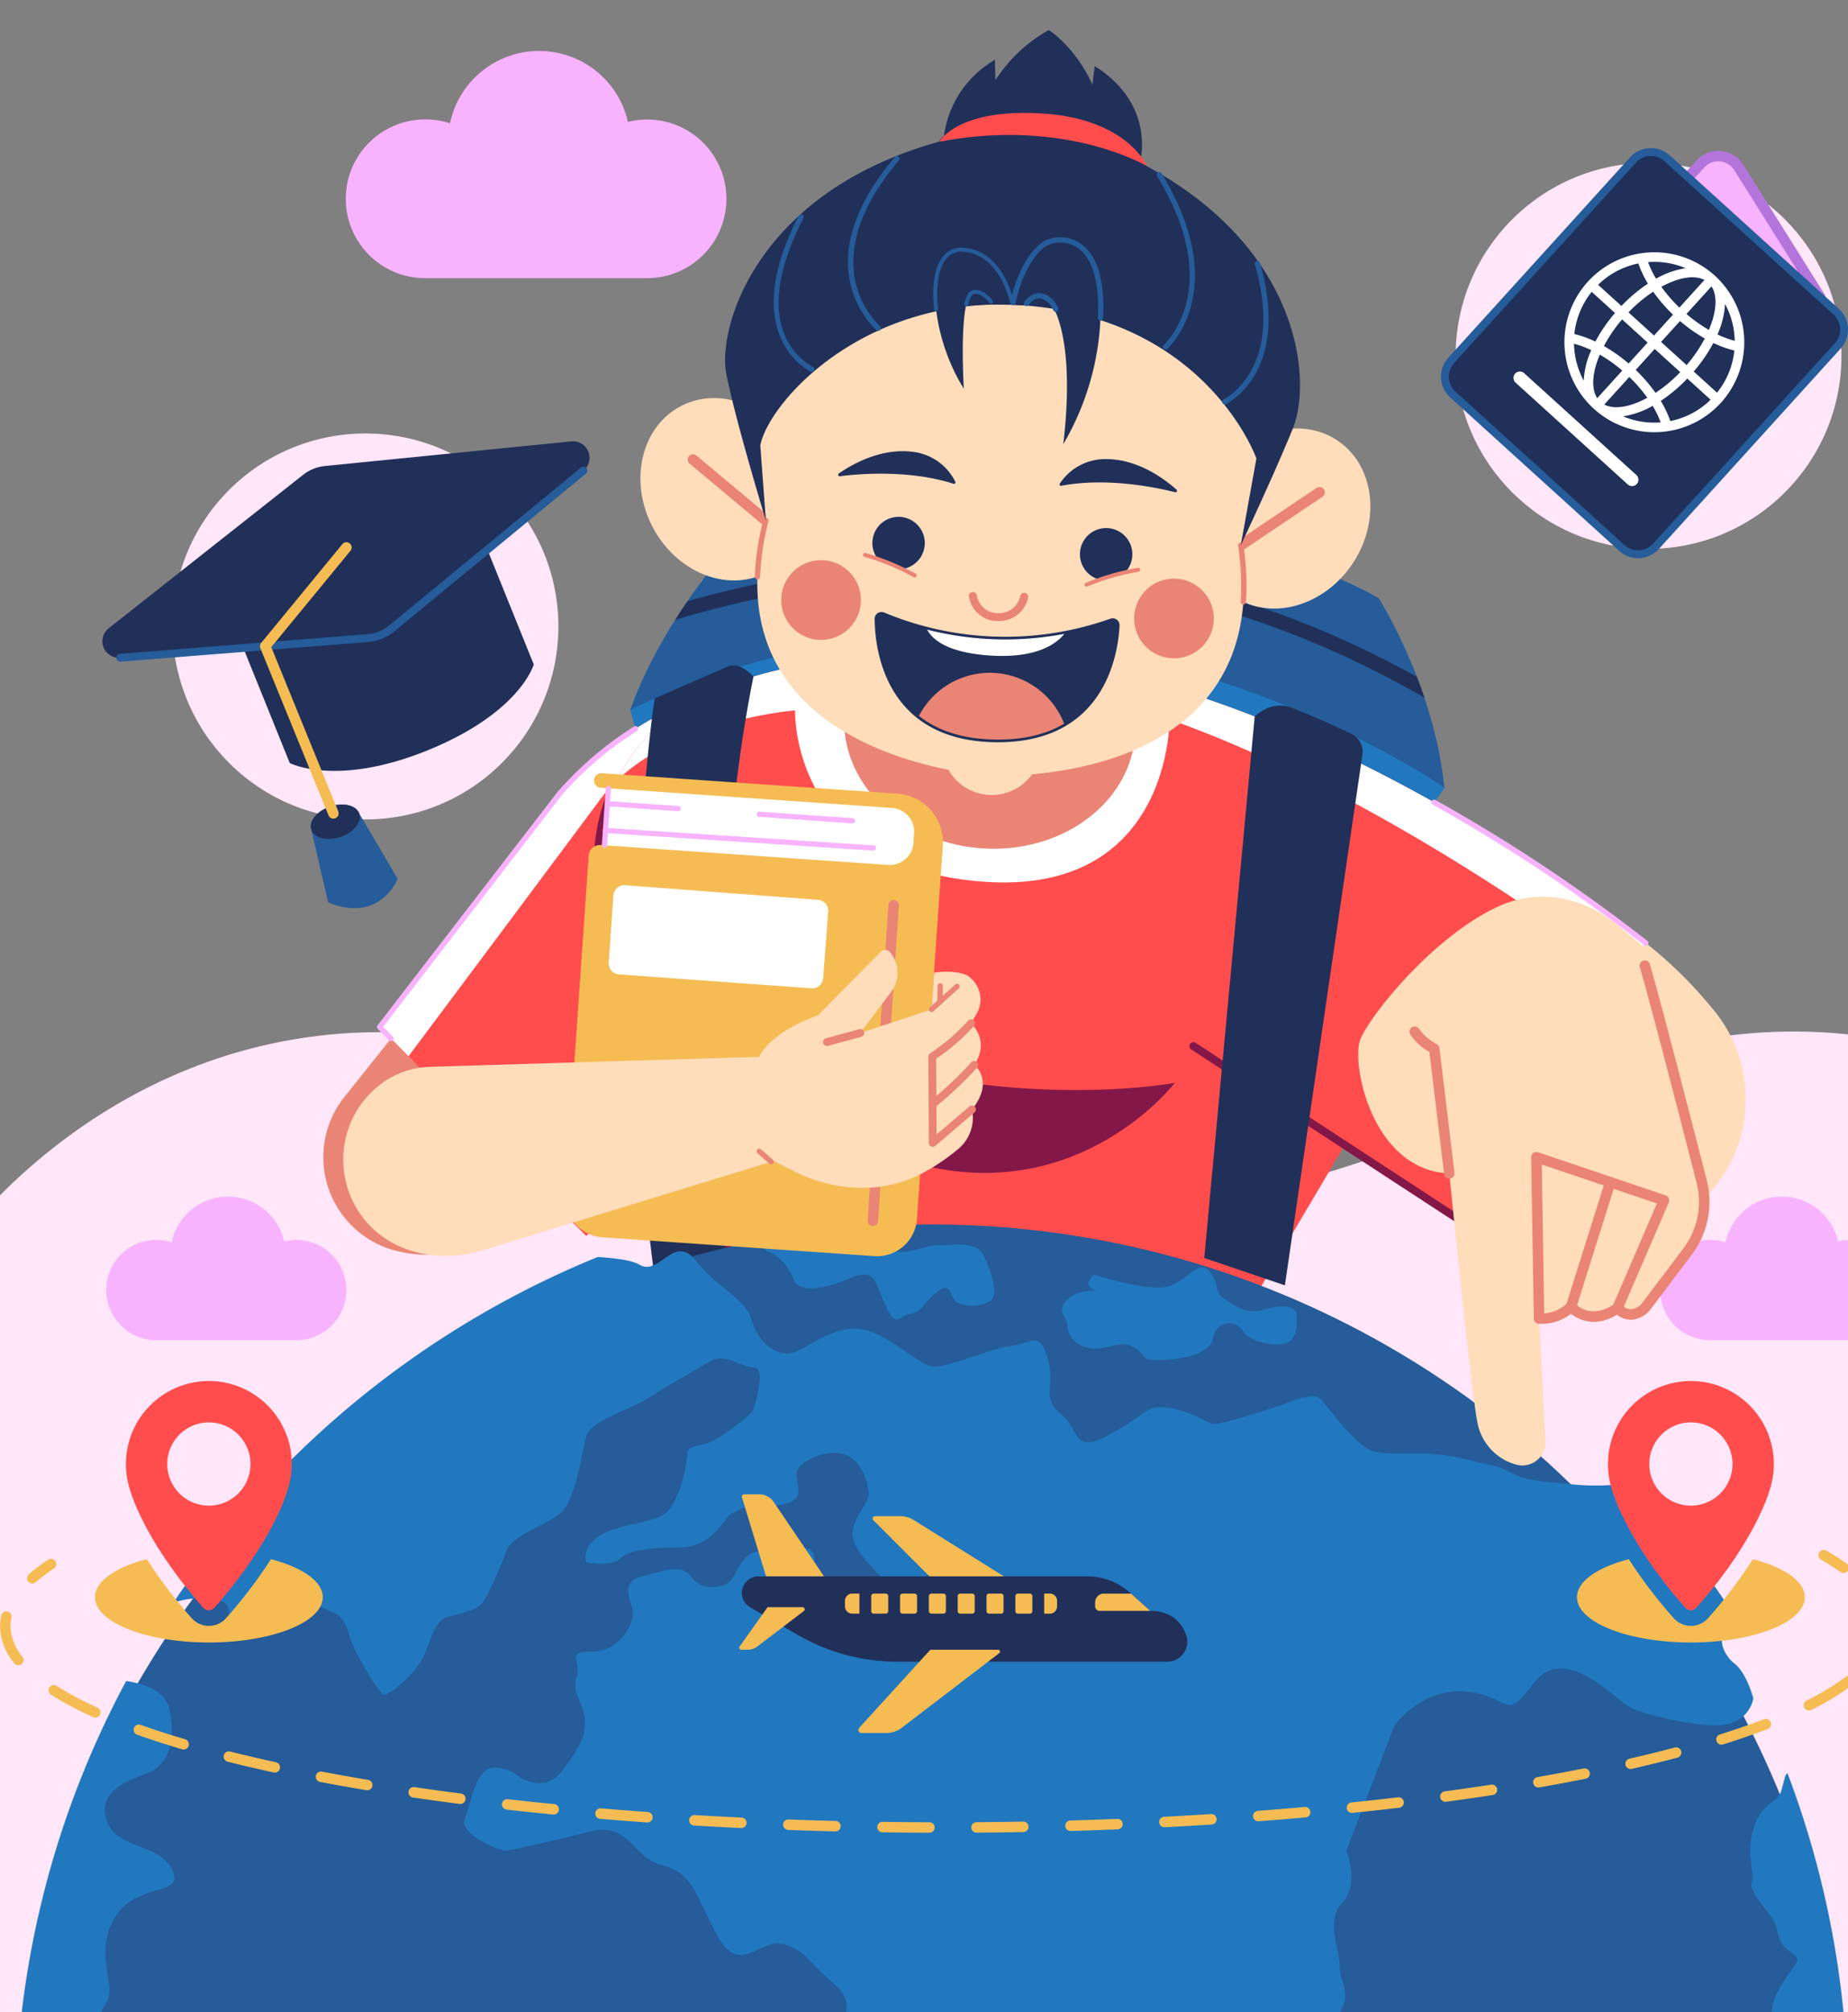 <svg xmlns="http://www.w3.org/2000/svg" xmlns:xlink="http://www.w3.org/1999/xlink" width="384" height="418" viewBox="0 0 384 418">
  <rect x="0" y="0" width="384" height="418" fill="#808080" stroke="none"/>
  <defs>
    <clipPath id="clip-path">
      <rect id="Rectángulo_417887" data-name="Rectángulo 417887" width="384" height="418" transform="translate(1019.675 6226.205)" fill="#fff" stroke="#707070" stroke-width="1"/>
    </clipPath>
    <clipPath id="clip-path-2">
      <rect id="Rectángulo_417885" data-name="Rectángulo 417885" width="966.38" height="543.589"/>
    </clipPath>
  </defs>
  <g id="Enmascarar_grupo_1098883" data-name="Enmascarar grupo 1098883" transform="translate(-1019.675 -6226.205)" clip-path="url(#clip-path)">
    <g id="Grupo_1209763" data-name="Grupo 1209763" transform="translate(516.427 6128.912)">
      <g id="OBJECTS">
        <g id="Grupo_1209575" data-name="Grupo 1209575" transform="translate(460.658 131.131)">
          <g id="Grupo_1209570" data-name="Grupo 1209570" transform="translate(61.843 39.601)">
            <circle id="Elipse_13140" data-name="Elipse 13140" cx="40.087" cy="40.087" r="40.087" transform="translate(56.691 113.383) rotate(-135)" fill="#ffe6f8"/>
          </g>
          <g id="Grupo_1209571" data-name="Grupo 1209571" transform="translate(345.059 0)">
            <circle id="Elipse_13141" data-name="Elipse 13141" cx="40.087" cy="40.087" r="40.087" fill="#ffe6f8"/>
          </g>
          <g id="Grupo_1209572" data-name="Grupo 1209572" transform="translate(0 180.434)">
            <path id="Trazado_1080710" data-name="Trazado 1080710" d="M505.722,851.04H23.037c-70.375-132.424,32.354-273.137,148.2-220.61,39.452,17.889,70.829,25.8,96.936,27.671,26.107-1.871,57.484-9.782,96.937-27.671,56.251-25.506,108.9-6.065,140.615,36.5Z" transform="translate(0 -619.015)" fill="#ffe6f8"/>
          </g>
        </g>
        <g id="Grupo_1209578" data-name="Grupo 1209578" transform="translate(525.32 107.882)">
          <g id="Grupo_1209576" data-name="Grupo 1209576" transform="translate(0 237.98)">
            <path id="Trazado_1080712" data-name="Trazado 1080712" d="M787.562,696.145a10.409,10.409,0,0,1,3.185.5,11.963,11.963,0,0,1,23.369-.182,10.413,10.413,0,1,1,2.515,20.517H787.562a10.418,10.418,0,1,1,0-20.836Z" transform="translate(-777.144 -687.157)" fill="#f8b3ff"/>
          </g>
          <g id="Grupo_1209577" data-name="Grupo 1209577" transform="translate(322.885 237.98)">
            <path id="Trazado_1080713" data-name="Trazado 1080713" d="M123.187,696.145a10.411,10.411,0,0,1,3.186.5,11.963,11.963,0,0,1,23.369-.182,10.413,10.413,0,1,1,2.515,20.517h-29.07a10.418,10.418,0,1,1,0-20.836Z" transform="translate(-112.768 -687.157)" fill="#f8b3ff"/>
          </g>
          <g id="Grupo_1209764" data-name="Grupo 1209764" transform="translate(49.906)">
            <path id="Trazado_1080713-2" data-name="Trazado 1080713" d="M129.254,701.379a16.475,16.475,0,0,1,5.041.792,18.929,18.929,0,0,1,36.977-.287,16.477,16.477,0,1,1,3.98,32.465h-46a16.485,16.485,0,1,1,0-32.969Z" transform="translate(-112.768 -687.157)" fill="#f8b3ff"/>
          </g>
        </g>
        <g id="Grupo_1209662" data-name="Grupo 1209662" transform="translate(570.433 103.527)">
          <g id="Grupo_1209613" data-name="Grupo 1209613" transform="translate(0 99.122)">
            <g id="Grupo_1209595" data-name="Grupo 1209595" transform="translate(63.786)">
              <g id="Grupo_1209592" data-name="Grupo 1209592">
                <path id="Trazado_1080722" data-name="Trazado 1080722" d="M491.263,465.665l-30.252,43.159L334.978,495.451,322.1,449.479c6.99-19.606,22.208-35.626,22.208-35.626C423.244,394.006,477.6,426.3,477.6,426.3S489.086,444.262,491.263,465.665Z" transform="translate(-322.099 -407.404)" fill="#255c99"/>
              </g>
              <g id="Grupo_1209593" data-name="Grupo 1209593" transform="translate(9.333 11.082)">
                <path id="Trazado_1080723" data-name="Trazado 1080723" d="M332.8,437.548c21.03-5.919,48.595-10.484,79.263-7.492,30.288,2.956,55.634,13.944,72.3,23.212.532,1.383,1.057,2.829,1.563,4.336-16.235-9.415-42.442-21.459-74.151-24.553-31.92-3.115-60.417,2.072-81.522,8.361C331.1,440.063,331.955,438.771,332.8,437.548Z" transform="translate(-330.244 -429.113)" fill="#213059"/>
              </g>
              <g id="Grupo_1209594" data-name="Grupo 1209594" transform="translate(0 26.853)">
                <path id="Trazado_1080724" data-name="Trazado 1080724" d="M491.263,491.415S408.072,433.248,322.1,475.229L334.978,521.2l126.033,13.373Z" transform="translate(-322.099 -460.007)" fill="#2178bf"/>
              </g>
            </g>
            <g id="Grupo_1209601" data-name="Grupo 1209601" transform="translate(0 35.814)">
              <g id="Grupo_1209597" data-name="Grupo 1209597" transform="translate(0 39.145)">
                <g id="Grupo_1209596" data-name="Grupo 1209596">
                  <path id="Trazado_1080725" data-name="Trazado 1080725" d="M631.313,601.9v0l38.023-47.657,34.973,35.974-50.838,43.889h0v0a25.291,25.291,0,0,1-10.345-.125A20.061,20.061,0,0,1,631.313,601.9Z" transform="translate(-627.011 -554.243)" fill="#ea8475"/>
                </g>
              </g>
              <g id="Grupo_1209598" data-name="Grupo 1209598" transform="translate(11.702)">
                <path id="Trazado_1080726" data-name="Trazado 1080726" d="M541.475,549.727l37.393-48.488c7.133-8.287,19.25-17.8,38.174-23.679l33.693,53.563L584.38,593.13Z" transform="translate(-541.475 -477.56)" fill="#ff4d4d"/>
              </g>
              <g id="Grupo_1209599" data-name="Grupo 1209599" transform="translate(11.702)">
                <path id="Trazado_1080727" data-name="Trazado 1080727" d="M598.517,549.727l37.392-48.488c7.133-8.287,19.25-17.8,38.174-23.679l4.574,7.272c-9.04,1.629-25.712,6.07-34.148,17.413-9.607,12.918-31.747,42.529-39.991,53.553Z" transform="translate(-598.517 -477.56)" fill="#fff"/>
              </g>
              <g id="Grupo_1209600" data-name="Grupo 1209600" transform="translate(11.15 9.652)">
                <path id="Trazado_1080728" data-name="Trazado 1080728" d="M653.153,561.928a.551.551,0,0,0,.392-.939l-2.028-2.05,37.1-48.107a70.521,70.521,0,0,1,15.655-13.347.552.552,0,0,0-.593-.931,71.643,71.643,0,0,0-15.917,13.581l-37.412,48.512a.552.552,0,0,0,.044.724l2.367,2.393A.552.552,0,0,0,653.153,561.928Z" transform="translate(-650.235 -496.468)" fill="#f8b3ff"/>
              </g>
            </g>
            <g id="Grupo_1209612" data-name="Grupo 1209612" transform="translate(56.211 16.962)">
              <g id="Grupo_1209602" data-name="Grupo 1209602" transform="translate(182.859 73.567)">
                <path id="Trazado_1080729" data-name="Trazado 1080729" d="M235.31,584.742a89.54,89.54,0,0,1,14.347,14.241,28.472,28.472,0,0,1-9.375,43.361h0a18.2,18.2,0,0,1-15.177.531l-25.523-10.653Z" transform="translate(-199.583 -584.742)" fill="#fdb"/>
              </g>
              <g id="Grupo_1209603" data-name="Grupo 1209603" transform="translate(0.817 13.244)">
                <path id="Trazado_1080730" data-name="Trazado 1080730" d="M395.533,568.54l26.97,18.052,35.39-59.7s-68.02-55.537-134.99-59.913c-24.022-1.57-42.742,1.53-57.121,6.738a38.916,38.916,0,0,0-23.22,50.12l28.428,76.7,101.241,7.413Z" transform="translate(-240.124 -466.574)" fill="#ff4d4d"/>
              </g>
              <g id="Grupo_1209604" data-name="Grupo 1209604" transform="translate(123.757 94.17)">
                <path id="Trazado_1080731" data-name="Trazado 1080731" d="M367.268,665.022a.827.827,0,0,0,.453-1.52l-58.612-38.265a.827.827,0,0,0-.905,1.385l58.612,38.265A.832.832,0,0,0,367.268,665.022Z" transform="translate(-307.829 -625.103)" fill="#831848"/>
              </g>
              <g id="Grupo_1209605" data-name="Grupo 1209605" transform="translate(4.857 13.244)">
                <path id="Trazado_1080732" data-name="Trazado 1080732" d="M261.741,473.721c14.379-5.208,33.1-8.308,57.121-6.738,66.971,4.376,134.99,59.913,134.99,59.913l-4.185,7.061c-10.017-7.547-52.787-38.722-94.786-53.505,0,0,.445,36.9-39.214,33.671s-38.588-35.539-38.588-35.539-23.778,1.89-36.955,14.5A38.744,38.744,0,0,1,261.741,473.721Z" transform="translate(-240.124 -466.574)" fill="#fff"/>
              </g>
              <g id="Grupo_1209606" data-name="Grupo 1209606" transform="translate(174.052 43.794)">
                <path id="Trazado_1080733" data-name="Trazado 1080733" d="M283.576,556.744a.552.552,0,0,0,.35-.979,343.124,343.124,0,0,0-44.061-29.275.552.552,0,1,0-.54.962,341.831,341.831,0,0,1,43.9,29.167A.55.55,0,0,0,283.576,556.744Z" transform="translate(-239.043 -526.42)" fill="#f8b3ff"/>
              </g>
              <g id="Grupo_1209607" data-name="Grupo 1209607" transform="translate(32.865 89.354)">
                <path id="Trazado_1080734" data-name="Trazado 1080734" d="M519.671,628.925s-42.83,8.1-87.875-13.258c0,0,6.407,25.5,39.262,31.182C501.871,652.183,519.671,628.925,519.671,628.925Z" transform="translate(-431.796 -615.667)" fill="#831848"/>
              </g>
              <g id="Grupo_1209608" data-name="Grupo 1209608" transform="translate(0 42.701)">
                <path id="Trazado_1080735" data-name="Trazado 1080735" d="M636.315,629.613a.827.827,0,0,0,.775-1.115l-28.428-76.7a38.115,38.115,0,0,1-.032-26.409.827.827,0,0,0-1.552-.572,39.769,39.769,0,0,0,.033,27.556l28.428,76.7A.827.827,0,0,0,636.315,629.613Z" transform="translate(-604.632 -524.279)" fill="#831848"/>
              </g>
              <g id="Grupo_1209609" data-name="Grupo 1209609" transform="translate(126.839 24.246)">
                <path id="Trazado_1080736" data-name="Trazado 1080736" d="M388.218,498.5,372.135,608.565l-16.756-5.677L365.861,490.4s3.375-3.5,7.689-1.82c2.109.823,6.754,2.737,12.382,5.406A4.14,4.14,0,0,1,388.218,498.5Z" transform="translate(-355.379 -488.127)" fill="#213059"/>
              </g>
              <g id="Grupo_1209610" data-name="Grupo 1209610" transform="translate(8.829 15.896)">
                <path id="Trazado_1080737" data-name="Trazado 1080737" d="M627.683,474.094s-2.594-3-5.106-2.183l-15.438,6.722s-8.417,55.449-.183,119.024l15.115-.417S616.762,528.087,627.683,474.094Z" transform="translate(-603.343 -471.769)" fill="#213059"/>
              </g>
              <g id="Grupo_1209611" data-name="Grupo 1209611" transform="translate(50.011 0)">
                <ellipse id="Elipse_13143" data-name="Elipse 13143" cx="30.287" cy="25.808" rx="30.287" ry="25.808" transform="translate(60.38 56.296) rotate(-175.411)" fill="#ea8475"/>
              </g>
            </g>
          </g>
          <g id="Grupo_1209661" data-name="Grupo 1209661" transform="translate(59.471)">
            <g id="Grupo_1209616" data-name="Grupo 1209616" transform="translate(0 70.445)">
              <g id="Grupo_1209614" data-name="Grupo 1209614" transform="translate(0 0)">
                <ellipse id="Elipse_13144" data-name="Elipse 13144" cx="19.46" cy="16.774" rx="19.46" ry="16.774" transform="translate(17.677 49.911) rotate(-117.013)" fill="#fdb"/>
              </g>
              <g id="Grupo_1209615" data-name="Grupo 1209615" transform="translate(16.258 17.695)">
                <path id="Trazado_1080738" data-name="Trazado 1080738" d="M612.362,400.742a1.1,1.1,0,0,0,.708-1.949l-15.126-12.645a1.1,1.1,0,1,0-1.416,1.692l15.126,12.645A1.1,1.1,0,0,0,612.362,400.742Z" transform="translate(-596.133 -385.891)" fill="#ea8475"/>
              </g>
            </g>
            <g id="Grupo_1209619" data-name="Grupo 1209619" transform="translate(115.816 76.02)">
              <g id="Grupo_1209617" data-name="Grupo 1209617" transform="translate(0 0)">
                <ellipse id="Elipse_13145" data-name="Elipse 13145" cx="16.775" cy="19.46" rx="16.775" ry="19.46" transform="translate(28.14 50.912) rotate(-147.011)" fill="#fdb"/>
              </g>
              <g id="Grupo_1209618" data-name="Grupo 1209618" transform="translate(14.247 18.914)">
                <path id="Trazado_1080739" data-name="Trazado 1080739" d="M371.884,412.407a1.1,1.1,0,0,0,.615-.188l16.36-11a1.1,1.1,0,1,0-1.231-1.83l-16.36,11a1.1,1.1,0,0,0,.616,2.018Z" transform="translate(-370.78 -399.199)" fill="#ea8475"/>
              </g>
            </g>
            <g id="Grupo_1209620" data-name="Grupo 1209620" transform="translate(30.704 23.885)">
              <path id="Trazado_1080740" data-name="Trazado 1080740" d="M396.14,318.833a52.586,52.586,0,1,1,103.486,5.4l.013,0-3.412,18.937c5.64,38.557-27.183,46.153-43.359,47.575a10.341,10.341,0,0,1-17.389-.942c-16.017-3.161-47.506-14.211-37.93-51.782l-1.422-19.19Z" transform="translate(-395.765 -260.021)" fill="#fdb"/>
            </g>
            <g id="Grupo_1209644" data-name="Grupo 1209644" transform="translate(30.183 87.493)">
              <g id="Grupo_1209621" data-name="Grupo 1209621" transform="translate(44.492 29.221)">
                <path id="Trazado_1080741" data-name="Trazado 1080741" d="M497.525,447.932c.066,0,.131,0,.2,0a6.111,6.111,0,0,0,6.105-4.9.827.827,0,0,0-1.63-.281,4.476,4.476,0,0,1-4.518,3.53,4.384,4.384,0,0,1-4.509-3.72.828.828,0,0,0-1.634.265A6.008,6.008,0,0,0,497.525,447.932Z" transform="translate(-491.528 -441.865)" fill="#ea8475"/>
              </g>
              <g id="Grupo_1209630" data-name="Grupo 1209630" transform="translate(22.502 13.637)">
                <g id="Grupo_1209625" data-name="Grupo 1209625" transform="translate(45.062 2.327)">
                  <g id="Grupo_1209622" data-name="Grupo 1209622">
                    <path id="Trazado_1080742" data-name="Trazado 1080742" d="M460.006,421.19a5.446,5.446,0,1,0-5.293,5.594A5.445,5.445,0,0,0,460.006,421.19Z" transform="translate(-449.117 -415.895)" fill="#213059"/>
                  </g>
                  <g id="Grupo_1209623" data-name="Grupo 1209623" transform="translate(1.383 8.666)">
                    <path id="Trazado_1080743" data-name="Trazado 1080743" d="M457.47,432.871a49.743,49.743,0,0,0-10.712,3.093S453.222,436.325,457.47,432.871Z" transform="translate(-446.758 -432.871)" fill="#fdb"/>
                  </g>
                  <g id="Grupo_1209624" data-name="Grupo 1209624" transform="translate(0.97 8.251)">
                    <path id="Trazado_1080744" data-name="Trazado 1080744" d="M446.359,435.98a.407.407,0,0,0,.173-.038,49.6,49.6,0,0,1,10.607-3.061.414.414,0,0,0,.341-.475.41.41,0,0,0-.475-.342,50.611,50.611,0,0,0-10.818,3.126.414.414,0,0,0,.172.79Z" transform="translate(-445.946 -432.058)" fill="#ea8475"/>
                  </g>
                </g>
                <g id="Grupo_1209629" data-name="Grupo 1209629">
                  <g id="Grupo_1209626" data-name="Grupo 1209626" transform="translate(1.932)">
                    <path id="Trazado_1080745" data-name="Trazado 1080745" d="M533.656,416.032a5.445,5.445,0,1,1,4.643,6.144A5.446,5.446,0,0,1,533.656,416.032Z" transform="translate(-533.604 -411.337)" fill="#213059"/>
                  </g>
                  <g id="Grupo_1209627" data-name="Grupo 1209627" transform="translate(0.414 7.913)">
                    <path id="Trazado_1080746" data-name="Trazado 1080746" d="M537.729,426.837a49.754,49.754,0,0,1,10.3,4.258S541.569,430.74,537.729,426.837Z" transform="translate(-537.729 -426.837)" fill="#fdb"/>
                  </g>
                  <g id="Grupo_1209628" data-name="Grupo 1209628" transform="translate(0 7.499)">
                    <path id="Trazado_1080747" data-name="Trazado 1080747" d="M547.637,431.112a.413.413,0,0,0,.213-.768,50.608,50.608,0,0,0-10.406-4.3.414.414,0,1,0-.223.8,49.692,49.692,0,0,1,10.2,4.214A.408.408,0,0,0,547.637,431.112Z" transform="translate(-536.919 -426.028)" fill="#ea8475"/>
                  </g>
                </g>
              </g>
              <g id="Grupo_1209633" data-name="Grupo 1209633" transform="translate(17.319)">
                <g id="Grupo_1209631" data-name="Grupo 1209631" transform="translate(46.016 1.64)">
                  <path id="Trazado_1080748" data-name="Trazado 1080748" d="M454.957,394.721c-3.449-.881-14-3.189-23.645-1.339a.3.3,0,0,1-.32-.46,11.317,11.317,0,0,1,9.848-5.084c6.74.083,12.308,4.466,14.394,6.351A.309.309,0,0,1,454.957,394.721Z" transform="translate(-430.942 -387.837)" fill="#213059"/>
                </g>
                <g id="Grupo_1209632" data-name="Grupo 1209632">
                  <path id="Trazado_1080749" data-name="Trazado 1080749" d="M521.461,389.824c3.531-.451,14.282-1.45,23.631,1.568a.3.3,0,0,0,.374-.418,11.315,11.315,0,0,0-9.151-6.253c-6.7-.743-12.763,2.924-15.064,4.54A.309.309,0,0,0,521.461,389.824Z" transform="translate(-521.115 -384.624)" fill="#213059"/>
                </g>
              </g>
              <g id="Grupo_1209636" data-name="Grupo 1209636" transform="translate(5.498 22.641)">
                <g id="Grupo_1209634" data-name="Grupo 1209634" transform="translate(73.331 3.83)">
                  <path id="Trazado_1080750" data-name="Trazado 1080750" d="M432.511,444.525a8.275,8.275,0,1,0-8.044,8.5A8.275,8.275,0,0,0,432.511,444.525Z" transform="translate(-415.964 -436.478)" fill="#ea8475"/>
                </g>
                <g id="Grupo_1209635" data-name="Grupo 1209635">
                  <path id="Trazado_1080751" data-name="Trazado 1080751" d="M576.161,437.023a8.275,8.275,0,1,0-8.044,8.5A8.275,8.275,0,0,0,576.161,437.023Z" transform="translate(-559.614 -428.976)" fill="#ea8475"/>
                </g>
              </g>
              <g id="Grupo_1209641" data-name="Grupo 1209641" transform="translate(24.903 33.399)">
                <g id="Grupo_1209637" data-name="Grupo 1209637" transform="translate(0.275 0.275)">
                  <path id="Trazado_1080752" data-name="Trazado 1080752" d="M456.483,450.681a66.117,66.117,0,0,0,47.169,1.293,1.152,1.152,0,0,1,1.559,1.128c-.273,5.847-2.94,24.51-25.911,23.984-22.518-.516-24.391-19.44-24.427-25.342A1.152,1.152,0,0,1,456.483,450.681Z" transform="translate(-454.873 -450.588)" fill="#213059"/>
                </g>
                <g id="Grupo_1209638" data-name="Grupo 1209638" transform="translate(10.746 3.3)">
                  <path id="Trazado_1080753" data-name="Trazado 1080753" d="M505.263,457.442c-1.106,1.614-4.933,5.54-15.716,4.814-9.6-.646-12.379-3.834-13.181-5.742A66.879,66.879,0,0,0,505.263,457.442Z" transform="translate(-476.366 -456.513)" fill="#fff"/>
                </g>
                <g id="Grupo_1209639" data-name="Grupo 1209639" transform="translate(9.079 12.639)">
                  <path id="Trazado_1080754" data-name="Trazado 1080754" d="M507.089,485.634c-3.627,2.117-8.415,3.452-14.774,3.307-7.038-.161-12.044-2.129-15.623-4.927a16.577,16.577,0,0,1,30.4,1.62Z" transform="translate(-476.692 -474.807)" fill="#ea8475"/>
                </g>
                <g id="Grupo_1209640" data-name="Grupo 1209640">
                  <path id="Trazado_1080755" data-name="Trazado 1080755" d="M479.98,477.108c22.352,0,24.974-18.516,25.242-24.258a1.416,1.416,0,0,0-.574-1.21,1.44,1.44,0,0,0-1.355-.19,65.377,65.377,0,0,1-46.969-1.287h0a1.444,1.444,0,0,0-1.364.129,1.417,1.417,0,0,0-.627,1.189c.036,5.878,1.921,25.094,24.7,25.617C479.349,477.105,479.667,477.108,479.98,477.108Zm23.815-25.195a.89.89,0,0,1,.526.172.857.857,0,0,1,.35.74c-.267,5.7-2.917,24.27-25.629,23.721-22.279-.51-24.123-19.317-24.158-25.068a.856.856,0,0,1,.383-.728.891.891,0,0,1,.844-.079h0a65.929,65.929,0,0,0,47.37,1.3A.925.925,0,0,1,503.795,451.913Z" transform="translate(-454.333 -450.049)" fill="#213059"/>
                </g>
              </g>
              <g id="Grupo_1209642" data-name="Grupo 1209642" transform="translate(0 13.844)">
                <path id="Trazado_1080756" data-name="Trazado 1080756" d="M597.765,424.515a.551.551,0,0,0,.55-.532,54.56,54.56,0,0,1,1.735-11.552.551.551,0,0,0-1.069-.272,55.607,55.607,0,0,0-1.768,11.787.55.55,0,0,0,.532.57Z" transform="translate(-597.213 -411.742)" fill="#ea8475"/>
              </g>
              <g id="Grupo_1209643" data-name="Grupo 1209643" transform="translate(100.43 18.993)">
                <path id="Trazado_1080757" data-name="Trazado 1080757" d="M403.732,434.69a.551.551,0,0,0,.549-.513,55.63,55.63,0,0,0-.534-11.874.546.546,0,0,0-.625-.466.552.552,0,0,0-.466.625,54.622,54.622,0,0,1,.525,11.639.552.552,0,0,0,.512.589Z" transform="translate(-402.65 -421.829)" fill="#ea8475"/>
              </g>
            </g>
            <g id="Grupo_1209660" data-name="Grupo 1209660" transform="translate(24.016)">
              <g id="Grupo_1209651" data-name="Grupo 1209651">
                <g id="Grupo_1209645" data-name="Grupo 1209645">
                  <path id="Trazado_1080758" data-name="Trazado 1080758" d="M389.342,315.12s-6.394-20.975-8.232-30.544,6.348-37.671,44.214-48.14h0c.1-.424,1.036-1.239,1.036-1.239a21.492,21.492,0,0,1,10.568-15.768l.116,4.218a31.428,31.428,0,0,1,11.1-10.416c6.1,4.248,9.049,11.333,9.049,11.333l.483-3.841c7.573,4.777,10.594,11.584,9.645,18.858l1.2,1.946c32.086,17.371,34.343,44.6,30.312,54.507s-10.814,24.236-10.814,24.236l3.25-18.038s-9.516-27.043-44.712-31.438-56.546,19.386-58.373,28.716Z" transform="translate(-380.872 -213.231)" fill="#213059"/>
                </g>
                <g id="Grupo_1209646" data-name="Grupo 1209646" transform="translate(44.503 17.216)">
                  <path id="Trazado_1080759" data-name="Trazado 1080759" d="M486.284,258.035s-16.9-10.134-43.2-5.09c0,0,3.861-7.109,21.826-5.838C482.233,248.333,486.284,258.035,486.284,258.035Z" transform="translate(-443.085 -246.955)" fill="#ff4d4d"/>
                </g>
                <g id="Grupo_1209647" data-name="Grupo 1209647" transform="translate(89.692 29.515)">
                  <path id="Trazado_1080760" data-name="Trazado 1080760" d="M425.449,307.943a.551.551,0,0,0,.388-.16c2.184-2.163,12.391-14.089-1.18-36.469a.552.552,0,1,0-.943.572c13.143,21.672,3.428,33.053,1.347,35.114a.552.552,0,0,0,0,.78A.545.545,0,0,0,425.449,307.943Z" transform="translate(-423.634 -271.048)" fill="#255c99"/>
                </g>
                <g id="Grupo_1209648" data-name="Grupo 1209648" transform="translate(103.292 47.994)">
                  <path id="Trazado_1080761" data-name="Trazado 1080761" d="M394.2,337.038a.543.543,0,0,0,.264-.068c2.227-1.217,13.032-8.354,7.046-29.324a.552.552,0,1,0-1.061.3c5.756,20.164-4.417,26.907-6.514,28.054a.551.551,0,0,0,.265,1.035Z" transform="translate(-393.648 -307.247)" fill="#255c99"/>
                </g>
                <g id="Grupo_1209649" data-name="Grupo 1209649" transform="translate(25.528 26.159)">
                  <path id="Trazado_1080762" data-name="Trazado 1080762" d="M550.157,300.809a.552.552,0,0,0,.377-.954c-2.351-2.206-13.208-14.239,3.925-34.472a.551.551,0,1,0-.841-.713c-17.778,20.995-6.317,33.663-3.839,35.99A.55.55,0,0,0,550.157,300.809Z" transform="translate(-543.86 -264.475)" fill="#255c99"/>
                </g>
                <g id="Grupo_1209650" data-name="Grupo 1209650" transform="translate(10.104 38.258)">
                  <path id="Trazado_1080763" data-name="Trazado 1080763" d="M586.453,320.938a.551.551,0,0,0,.266-1.034c-3.27-1.8-13.074-9.343-1.97-30.926a.552.552,0,0,0-.981-.5c-11.857,23.047-.064,31.029,2.421,32.4A.544.544,0,0,0,586.453,320.938Z" transform="translate(-578.57 -288.175)" fill="#255c99"/>
                </g>
              </g>
              <g id="Grupo_1209655" data-name="Grupo 1209655" transform="translate(43.247 45.212)">
                <g id="Grupo_1209652" data-name="Grupo 1209652" transform="translate(0.412 0.414)">
                  <path id="Trazado_1080764" data-name="Trazado 1080764" d="M513.966,314.059s-1.865-10.813-10.192-11.434-7.314,17.15.077,28.856c0,0-1.2-19.6,2.041-20.064,2.345-.337,4.022,2.612,4.022,2.612Z" transform="translate(-497.911 -302.609)" fill="#213059"/>
                </g>
                <g id="Grupo_1209653" data-name="Grupo 1209653" transform="translate(6.457 8.781)">
                  <path id="Trazado_1080765" data-name="Trazado 1080765" d="M506.244,322.394a.413.413,0,0,0,.4-.32c.447-1.919.973-2.195,1.178-2.224,1.446-.208,2.642,1.072,3.229,1.852a.413.413,0,0,0,.661-.5c-.7-.927-2.153-2.442-4.008-2.174-.836.119-1.447,1.054-1.866,2.855a.414.414,0,0,0,.309.5A.368.368,0,0,0,506.244,322.394Z" transform="translate(-505.83 -319)" fill="#255c99"/>
                </g>
                <g id="Grupo_1209654" data-name="Grupo 1209654">
                  <path id="Trazado_1080766" data-name="Trazado 1080766" d="M498.006,314.967a.343.343,0,0,0,.045,0,.413.413,0,0,0,.366-.456c-.539-4.938.174-8.829,1.956-10.673a3.964,3.964,0,0,1,3.288-1.2c6.73.5,9.095,8.068,9.659,10.376a.414.414,0,0,0,.8-.2c-.6-2.445-3.115-10.461-10.4-11a4.751,4.751,0,0,0-3.945,1.445c-1.954,2.022-2.749,6.155-2.183,11.338A.413.413,0,0,0,498.006,314.967Z" transform="translate(-497.417 -301.798)" fill="#255c99"/>
                </g>
              </g>
              <g id="Grupo_1209659" data-name="Grupo 1209659" transform="translate(59.262 43.047)">
                <g id="Grupo_1209656" data-name="Grupo 1209656" transform="translate(0.453 0.555)">
                  <path id="Trazado_1080767" data-name="Trazado 1080767" d="M461.992,312.117l2.6.149s1.746-2.758,3.9-1.836c2.408,1.032,6.546,9.57,4.053,30.644a56.291,56.291,0,0,0,7.781-28.681c-.064-15.243-9.038-14.474-11.484-13.032s-5.474,5.913-6.851,12.755" transform="translate(-461.992 -298.643)" fill="#213059"/>
                </g>
                <g id="Grupo_1209657" data-name="Grupo 1209657" transform="translate(2.808 11.605)">
                  <path id="Trazado_1080768" data-name="Trazado 1080768" d="M485.864,324.192a.545.545,0,0,0,.231-.051.551.551,0,0,0,.269-.732,5.019,5.019,0,0,0-2.78-2.9c-1.493-.585-3.037-.012-4.235,1.568a.552.552,0,1,0,.879.667c.516-.68,1.583-1.744,2.956-1.207a4,4,0,0,1,2.179,2.331A.551.551,0,0,0,485.864,324.192Z" transform="translate(-479.237 -320.289)" fill="#255c99"/>
                </g>
                <g id="Grupo_1209658" data-name="Grupo 1209658">
                  <path id="Trazado_1080769" data-name="Trazado 1080769" d="M479.656,314.845a.551.551,0,0,0,.55-.529q.05-1.209.046-2.456c-.036-8.563-2.882-11.974-5.263-13.328a7.46,7.46,0,0,0-7.052-.176c-2.264,1.334-5.458,5.445-7.011,12.641a.551.551,0,0,0,1.078.233c1.382-6.409,4.257-10.606,6.493-11.923a6.387,6.387,0,0,1,5.947.185c2.128,1.21,4.672,4.34,4.705,12.375q.005,1.221-.044,2.406a.552.552,0,0,0,.528.574Z" transform="translate(-460.913 -297.557)" fill="#255c99"/>
                </g>
              </g>
            </g>
          </g>
        </g>
        <g id="Grupo_1209670" data-name="Grupo 1209670">
          <g id="Grupo_1209669" data-name="Grupo 1209669" clip-path="url(#clip-path-2)">
            <g id="Grupo_1209663" data-name="Grupo 1209663" transform="translate(506.41 351.645)">
              <circle id="Elipse_13146" data-name="Elipse 13146" cx="190.418" cy="190.418" r="190.418" fill="#255c99"/>
            </g>
            <g id="Grupo_1209664" data-name="Grupo 1209664" transform="translate(862.421 465.579)">
              <path id="Trazado_1080770" data-name="Trazado 1080770" d="M166.885,1011.683a20.66,20.66,0,0,1-2.232.869c-5.267,1.663-10.257,7.485-19.128-1.664,0,0-7.208-9.7,0-16.91s4.99-9.425,6.1-13.584,5.267-8.039,4.99-9.148-3.049-1.664-3.881-4.713c-.158-.578-.313-1.215-.461-1.869-.586-2.592-5.958-6.987-5.084-9.5.4-1.15-.647-5.175-.277-8.039,1.109-8.594,5.545-7.762,6.376-10.811l.832-3.049s.157-.256.434-.636a193.7,193.7,0,0,1,12.595,68.9Q167.148,1006.643,166.885,1011.683Z" transform="translate(-142.322 -932.633)" fill="#2178bf"/>
            </g>
            <g id="Grupo_1209665" data-name="Grupo 1209665" transform="translate(723.889 360.576)">
              <path id="Trazado_1080771" data-name="Trazado 1080771" d="M391.385,717.823a63.117,63.117,0,0,0,10.188,2.5c3.951.416,5.406.416,7.9-1.247s4.574-4.366,6.445-1.248.416,3.742,3.119,5.406,4.366,2.911,7.9,1.871,6.653-.831,6.653,1.247.416,6.029-3.951,6.029-6.861-1.871-7.485-3.119a3.307,3.307,0,0,0-5.2,0c-1.456,2.079,0,2.7-3.119,4.574s-9.564,1.872-11.019,1.664-2.079-4.366-8.109-2.7-8.732-1.871-8.732-4.158-2.7-2.911,0-5.614,8.316-1.664,8.316-1.664S387.85,721.565,391.385,717.823Z" transform="translate(-384.778 -716.39)" fill="#2178bf"/>
            </g>
            <g id="Grupo_1209666" data-name="Grupo 1209666" transform="translate(661.468 350.154)">
              <path id="Trazado_1080772" data-name="Trazado 1080772" d="M520.9,695.688s10.811-.208,11.435,3.326.624,3.114,4.782,3.74,5.821-1.245,9.356-1.245,8.109-1.039,9.564,2.495,3.119,7.9,1.039,9.148a7.769,7.769,0,0,1-6.767.208c-1.55-.831-1.134-4.782-4.253-2.079s-3.119,4.064-5.406,4.423-2.911,3.373-5.2-1.669-2.079-7.953-7.485-5.665-10.6,3.119-11.643.208-3.326-5.2-5.406-5.824-1.247-7.071.208-7.069S520.9,695.688,520.9,695.688Z" transform="translate(-509.67 -695.685)" fill="#2178bf"/>
            </g>
            <g id="Grupo_1209667" data-name="Grupo 1209667" transform="translate(539.261 357.224)">
              <path id="Trazado_1080773" data-name="Trazado 1080773" d="M316.978,733.85c-2.772,0-5.821-3.049-8.871-1.386s-10.534,6.1-13.584,8.039-11.643,4.435-12.475,7.762-2.218,13.584-5.545,16.079-9.98,4.435-11.089,7.762-3.881,9.425-4.99,10.811-4.99,2.218-7.208,2.772-3.326,4.158-4.713,7.762-7.485,8.871-8.594,8.316-5.821-8.594-6.653-11.089-1.386-4.99-3.6-5.821-6.931-4.435-12.2-1.386-6.93,6.93-9.148,4.713,2.772-6.1-5.821-6.376a17.646,17.646,0,0,0-6.192.922,194.84,194.84,0,0,1,88.182-71.817c3.762.231,7.172.7,8.661,1.59,4.158,2.495,7.208-6.509,11.643-.9s10.534,8.106,11.643,12.264,5.267,9.148,10.534,6.1,9.425-5.267,14.138-3.6,9.7,6.376,12.475,7.208,12.2-3.6,16.633-4.159,6.1-3.326,7.762,2.495-1.386,8.316,2.772,11.643,2.218,8.594,10.257,4.158,7.208-5.821,11.366-5.545,8.039,2.772,9.7,3.326,12.752-3.326,13.861-3.6,7.208-3.326,8.871-1.386,6.376,8.316,9.7,10.257,11.643,0,19.405,1.94,7.208,1.386,10.534,3.049,5.267,1.663,11.089,2.218a46.95,46.95,0,0,0,12.475,0l1.1-.108a194.906,194.906,0,0,1,23.51,30.577c-1.418.082-2.673-.193-3.539.3-1.94,1.109-.832,4.713,1.663,6.653s3.881,7.208,3.881,7.208-.831,6.376-9.425,5.545a64.17,64.17,0,0,1-15.524-3.327c-2.772-.831-13.861-14.138-20.514-5.545s-4.435,3.049-13.861,1.941-15.247,7.005-15.247,7.005l-9.98,25.983s2.772,6.93-.832,10.811-.554,9.7-.554,13.307,3.049,6.1-.832,10.534-9.98,19.682-17.742,23.841-6.1,7.485-8.871,10.257-7.485,7.762-8.871,3.326-4.99-6.93-6.376-5.267a123.948,123.948,0,0,1-8.871,9.7c-2.772,2.495-9.425,6.1-16.91,6.93s-14.138,4.713-14.97,6.93,3.326,2.772-4.158,8.04-9.7,3.6-14.138,5.545,8.316,23.84,8.039,29.662,1.109,7.762-6.1,16.356-5.821,25.5-9.148,32.989-6.653,6.376-2.772,11.92,6.1,1.109,6.1,10.534-.831,14.97-.831,17.187,2.495,2.218,2.495,6.653-1.664,6.376-1.94,9.98c-.252,3.273.407,5.031-.092,9.962q-9.124-1.17-17.968-3.177c-.073-2.36-.441-4.218-1.345-5.123-2.772-2.772-.831-6.653-6.376-10.811s-13.029-6.653-18.851-9.148-14.138-10.257-14.693-15.247,2.495-12.475-3.6-17.465-4.158-9.98-11.92-9.98-17.187,2.218-16.91-3.049-.277-12.752-1.94-13.584-2.495-4.436-5.545-8.039-8.04-4.99-6.1-13.306,0-11.089.831-15.247-1.386-5.545,5.267-5.267,10.534,3.049,12.475.277,4.158-7.485,4.99-8.871,4.158-4.99,7.208-5.267,8.316-1.386,8.594-4.158-1.663-9.98,2.218-10.811,12.2,0,18.574-.277,13.029-1.94,16.356-4.99,2.772-4.158,5.821-4.158,6.376-1.664,12.475.277,6.1,2.218,13.306,4.159,4.159,8.594,9.425,1.94,6.376-8.316,9.148-8.871,4.435,0,5.821-.832,4.436-1.18,8.316-6.134,7.208-4.954,8.04-5.786,3.326-7.073,3.6-9.635,4.158-3.671,1.94-9.215-4.99-9.98-7.762-7.485-2.772,7.485-1.94,8.316,8.871,3.785,2.495,6.051-13.029,1.893-13.584,0-4.713-7.16-6.1-7.992-9.148-1.386-11.366,2.495-14.415.277-10.811-6.93,5.267-10.534.555-14.415-5.821-6.93-10.534-8.04-8.871,6.93-13.584-1.94-4.99-12.752-11.366-14.415S291.2,828.1,282.6,830.32s-15.247,3.6-16.91,3.881-9.98-3.6-8.871-6.376,2.218-10.534,5.821-10.811,5.545,2.218,6.653,2.495,4.713,2.495,8.316-2.495,4.435-6.93,4.158-10.257-2.772-5.267-1.664-8.594-2.495-5.267,3.05-5.267,8.039-4.713,8.594-7.208-3.326-6.93,1.663-8.316,8.594-2.772,10.534,0,5.821,2.495,7.762,1.109,2.495-7.208,7.762-6.376,10.534-3.326,9.98,2.495-6.376,9.7-4.436,12.2,5.267,5.821,8.594,3.6,7.485-4.713,10.811-4.158,7.485,2.218,9.148,2.495,8.594-4.435,8.039-7.208.044-7.208-4-6.1-5.151,2.218-7.369,2.218-6.376.555-7.208-.555-4.99-4.713-5.545-8.039,3.326-6.931,3.326-8.871-1.386-7.208-5.267-8.316-9.425,1.663-9.7,3.881,1.663,4.713-1.386,6.1-8.039.277-10.811,1.664-1.109.555-4.435,4.158-6.376,3.6-9.148,3.6-8.871.277-10.811,2.218-7.208.831-7.208.831-1.386-4.713,6.1-6.93,10.257-1.386,12.475-6.1a29.55,29.55,0,0,0,2.495-9.7s-.555-1.109,3.049-1.663S316.7,743,316.7,743,319.75,733.85,316.978,733.85Z" transform="translate(-196.295 -709.731)" fill="#2178bf"/>
            </g>
            <g id="Grupo_1209668" data-name="Grupo 1209668" transform="translate(506.451 446.491)">
              <path id="Trazado_1080774" data-name="Trazado 1080774" d="M871.121,887.087c3.959.587,8.329,2.142,9.062,6.1,1.386,7.485-.831,10.534-3.05,12.2s-11.92,3.05-10.257,9.98,10.687,4.99,13.737,10.812-7.284,2.495-11.8,9.98.277,13.861-1.663,17.465-5.545,8.039-5.267,12.752-4.713,9.148-10.534,8.871a11.324,11.324,0,0,0-3.242.488A193.211,193.211,0,0,1,871.121,887.087Z" transform="translate(-848.11 -887.087)" fill="#2178bf"/>
            </g>
          </g>
        </g>
        <g id="Grupo_1209689" data-name="Grupo 1209689" transform="translate(574.576 257.908)">
          <g id="Grupo_1209679" data-name="Grupo 1209679" transform="translate(46.097)">
            <g id="Grupo_1209671" data-name="Grupo 1209671">
              <path id="Trazado_1080775" data-name="Trazado 1080775" d="M530.892,599.942l4.876-70.422a2.354,2.354,0,0,1,2.511-2.186l.761.053.82-11.839h0l-1.6-.111a1.516,1.516,0,0,1,.209-3.024l61.511,4.259a10.094,10.094,0,0,1,9.372,10.767L603.984,605a8.321,8.321,0,0,1-8.875,7.726l-56.492-3.911A8.319,8.319,0,0,1,530.892,599.942Z" transform="translate(-530.871 -512.41)" fill="#f5bc54"/>
            </g>
            <g id="Grupo_1209672" data-name="Grupo 1209672" transform="translate(8.169 3.138)">
              <path id="Trazado_1080776" data-name="Trazado 1080776" d="M607.1,527.99l-.138,1.995a4.934,4.934,0,0,1-5.263,4.581l-58.948-4.082h0l.819-11.839h0l58.948,4.081A4.934,4.934,0,0,1,607.1,527.99Z" transform="translate(-542.748 -518.645)" fill="#fff"/>
            </g>
            <g id="Grupo_1209673" data-name="Grupo 1209673" transform="translate(9.057 23.26)">
              <path id="Trazado_1080777" data-name="Trazado 1080777" d="M621.727,561.669l-40.071-3.04a2.283,2.283,0,0,0-2.451,2.117l-.978,13.971a2.284,2.284,0,0,0,2.113,2.437l40.009,2.892a2.283,2.283,0,0,0,2.442-2.106l1.04-13.823A2.284,2.284,0,0,0,621.727,561.669Z" transform="translate(-578.222 -558.623)" fill="#fff"/>
            </g>
            <g id="Grupo_1209674" data-name="Grupo 1209674" transform="translate(7.625 2.596)">
              <path id="Trazado_1080778" data-name="Trazado 1080778" d="M668.454,530.493a.544.544,0,0,0,.542-.506l.82-11.839a.544.544,0,0,0-.5-.58.552.552,0,0,0-.58.5l-.82,11.839a.544.544,0,0,0,.5.58Z" transform="translate(-667.909 -517.567)" fill="#f8b3ff"/>
            </g>
            <g id="Grupo_1209675" data-name="Grupo 1209675" transform="translate(7.839 11.345)">
              <path id="Trazado_1080779" data-name="Trazado 1080779" d="M614.735,539.684a.544.544,0,0,0,.035-1.087l-55.658-3.648a.544.544,0,0,0-.071,1.086l55.658,3.648Z" transform="translate(-558.533 -534.949)" fill="#f8b3ff"/>
            </g>
            <g id="Grupo_1209676" data-name="Grupo 1209676" transform="translate(8.224 5.781)">
              <path id="Trazado_1080780" data-name="Trazado 1080780" d="M654.354,526.012a.544.544,0,0,0,.037-1.086l-14.733-1.03a.544.544,0,0,0-.076,1.085l14.733,1.03Z" transform="translate(-639.076 -523.895)" fill="#f8b3ff"/>
            </g>
            <g id="Grupo_1209677" data-name="Grupo 1209677" transform="translate(39.805 7.99)">
              <path id="Trazado_1080781" data-name="Trazado 1080781" d="M587.023,530.725a.544.544,0,0,0,.037-1.086l-19.38-1.354a.556.556,0,0,0-.58.5.543.543,0,0,0,.5.58l19.381,1.355Z" transform="translate(-567.098 -528.284)" fill="#f8b3ff"/>
            </g>
            <g id="Grupo_1209678" data-name="Grupo 1209678" transform="translate(62.868 26.371)">
              <path id="Trazado_1080782" data-name="Trazado 1080782" d="M550.165,632.493a1.088,1.088,0,0,0,1.084-1.016l4.3-65.513a1.088,1.088,0,1,0-2.171-.142l-4.3,65.513a1.088,1.088,0,0,0,1.014,1.157Z" transform="translate(-549.076 -564.804)" fill="#ea8475"/>
            </g>
          </g>
          <g id="Grupo_1209688" data-name="Grupo 1209688" transform="translate(0 36.693)">
            <g id="Grupo_1209680" data-name="Grupo 1209680">
              <path id="Trazado_1080783" data-name="Trazado 1080783" d="M521.679,613.614h0a17.887,17.887,0,0,1,10.756-4.008l68.4-2.066s1.9-4.94,12.2-8.611l13.113-13.25a1.216,1.216,0,0,1,1.8.061,6.521,6.521,0,0,1,.249,8.367l-6.378,8.491,14.82-4.91.528-7.628c4.724-.7,7,.607,7,.607a6.128,6.128,0,0,1,2.658,4.876,6.033,6.033,0,0,1-.883,3.17l-1.089,1.879s4.055,3.461.713,8.586c0,0,4.231,3.416-.51,9.289a8.436,8.436,0,0,1-2.878,8.225,43.637,43.637,0,0,1-6.847,4.7c-8.329,4.741-18.679,4.23-27.237-.082l-4.237-2.135-60.313,18.5a25.69,25.69,0,0,1-13.238.63C513.142,644.369,509.275,623.713,521.679,613.614Z" transform="translate(-514.412 -585.31)" fill="#fdb"/>
            </g>
            <g id="Grupo_1209687" data-name="Grupo 1209687" transform="translate(85.902 6.936)">
              <g id="Grupo_1209681" data-name="Grupo 1209681" transform="translate(35.675 7.529)">
                <path id="Trazado_1080784" data-name="Trazado 1080784" d="M518.177,640.5a.815.815,0,0,0,.529-.2l8.144-6.951a.815.815,0,0,0-1.059-1.24l-6.81,5.812-.09-15.732a42.129,42.129,0,0,0,7.837-6.793.816.816,0,1,0-1.222-1.081,40.672,40.672,0,0,1-7.864,6.74.816.816,0,0,0-.385.7l.1,17.933a.816.816,0,0,0,.815.811Z" transform="translate(-517.259 -614.048)" fill="#ea8475"/>
              </g>
              <g id="Grupo_1209682" data-name="Grupo 1209682" transform="translate(35.731 16.114)">
                <path id="Trazado_1080785" data-name="Trazado 1080785" d="M517.062,640.943a.811.811,0,0,0,.522-.19,79.679,79.679,0,0,0,8.8-8.3.816.816,0,0,0-1.239-1.061,79.868,79.868,0,0,1-8.6,8.112.816.816,0,0,0,.523,1.442Z" transform="translate(-516.246 -631.105)" fill="#ea8475"/>
              </g>
              <g id="Grupo_1209683" data-name="Grupo 1209683" transform="translate(35.777 0.092)">
                <path id="Trazado_1080786" data-name="Trazado 1080786" d="M524.474,605.164a.542.542,0,0,0,.364-.14l5.331-4.8a.544.544,0,0,0-.727-.808l-5.331,4.8a.544.544,0,0,0,.363.948Z" transform="translate(-523.93 -599.273)" fill="#ea8475"/>
              </g>
              <g id="Grupo_1209684" data-name="Grupo 1209684" transform="translate(37.536)">
                <path id="Trazado_1080787" data-name="Trazado 1080787" d="M531.432,603.488a.543.543,0,0,0,.544-.532l.069-3.311a.543.543,0,0,0-.532-.555H531.5a.544.544,0,0,0-.544.532l-.07,3.311a.544.544,0,0,0,.532.556Z" transform="translate(-530.889 -599.09)" fill="#ea8475"/>
              </g>
              <g id="Grupo_1209685" data-name="Grupo 1209685" transform="translate(13.783 9.534)">
                <path id="Trazado_1080788" data-name="Trazado 1080788" d="M564.243,621.54a.812.812,0,0,0,.214-.029l6.9-1.877a.816.816,0,1,0-.428-1.574l-6.9,1.877a.816.816,0,0,0,.214,1.6Z" transform="translate(-563.427 -618.031)" fill="#ea8475"/>
              </g>
              <g id="Grupo_1209686" data-name="Grupo 1209686" transform="translate(0 34.356)">
                <path id="Trazado_1080789" data-name="Trazado 1080789" d="M603.715,670.619a.544.544,0,0,0,.36-.95l-2.465-2.184a.543.543,0,1,0-.721.813l2.465,2.184A.542.542,0,0,0,603.715,670.619Z" transform="translate(-600.707 -667.348)" fill="#ea8475"/>
              </g>
            </g>
          </g>
        </g>
        <g id="Grupo_1209695" data-name="Grupo 1209695" transform="translate(785.475 283.565)">
          <g id="Grupo_1209690" data-name="Grupo 1209690" transform="translate(24.82 4.975)">
            <path id="Trazado_1080790" data-name="Trazado 1080790" d="M227.4,573.269s14.318,10.9,21.556,19.816a28.073,28.073,0,0,1-9.243,42.753h0a17.944,17.944,0,0,1-14.964.523l-25.165-10.5Z" transform="translate(-199.582 -573.269)" fill="#fdb"/>
          </g>
          <g id="Grupo_1209691" data-name="Grupo 1209691">
            <path id="Trazado_1080791" data-name="Trazado 1080791" d="M217.057,592.952c2.037-4.907,14.864-21.078,28.437-27.449s27.844,2.776,30.656,12.224c2.047,6.879,8.456,31.725,11.79,44.728a17.266,17.266,0,0,1-2.946,14.693l-8.666,11.478a3.974,3.974,0,0,1-3.2,1.639,3.309,3.309,0,0,1-2.67-1.406s-5.709,4.214-9.635-.3c0,0-3.872,3.264-6.657,2.456l1.324,25.42a4.8,4.8,0,0,1-5.864,4.971,11.177,11.177,0,0,1-8.254-8.748c-1.239-5.936-5.857-51.788-5.857-51.788C219.417,620.2,215.02,597.859,217.057,592.952Z" transform="translate(-216.592 -563.385)" fill="#fdb"/>
          </g>
          <g id="Grupo_1209692" data-name="Grupo 1209692" transform="translate(35.935 53.02)">
            <path id="Trazado_1080792" data-name="Trazado 1080792" d="M233.163,704.44a10.074,10.074,0,0,0,6.162-2.1c1.564,1.236,5.246,3.193,10.262-.266a1.088,1.088,0,0,0,.382-.464l9.663-22.4a1.088,1.088,0,0,0-.651-1.461l-26.51-8.963a1.087,1.087,0,0,0-1.435,1.048l.554,33.521a1.087,1.087,0,0,0,.976,1.064C232.6,704.419,232.817,704.44,233.163,704.44Zm5.217-4.154a7.689,7.689,0,0,1-4.634,1.958l-.51-30.907,12.884,4.356Zm9.718.169c-3.912,2.553-6.56.939-7.527.116l7.61-24.181,8.986,3.038Z" transform="translate(-231.036 -668.726)" fill="#ea8475"/>
          </g>
          <g id="Grupo_1209693" data-name="Grupo 1209693" transform="translate(10.636 26.937)">
            <path id="Trazado_1080793" data-name="Trazado 1080793" d="M327.948,648.537a1.058,1.058,0,0,0,.132-.008,1.087,1.087,0,0,0,.949-1.21L325.9,621.4a1.091,1.091,0,0,0-.594-.843,10.166,10.166,0,0,1-3.623-3.123,1.088,1.088,0,0,0-1.867,1.116,11.636,11.636,0,0,0,3.992,3.664l3.064,25.367A1.088,1.088,0,0,0,327.948,648.537Z" transform="translate(-319.659 -616.903)" fill="#ea8475"/>
          </g>
          <g id="Grupo_1209694" data-name="Grupo 1209694" transform="translate(52.782 13.254)">
            <path id="Trazado_1080794" data-name="Trazado 1080794" d="M218.3,664.338q.128,0,.255-.008a5.61,5.61,0,0,0,3.658-1.937l8.69-11.508a18.259,18.259,0,0,0,3.132-15.618c-3.534-13.785-9.767-37.933-11.8-44.768a1.088,1.088,0,1,0-2.085.62c2.024,6.8,8.249,30.918,11.779,44.688a16.1,16.1,0,0,1-2.76,13.767L220.5,661.05h0a3.408,3.408,0,0,1-2.087,1.11,2.916,2.916,0,0,1-2.155-1,1.087,1.087,0,0,0-1.515,1.56A5.072,5.072,0,0,0,218.3,664.338Z" transform="translate(-214.418 -589.719)" fill="#ea8475"/>
          </g>
        </g>
        <g id="Grupo_1209762" data-name="Grupo 1209762" transform="translate(503.258 128.062)">
          <g id="Grupo_1209741" data-name="Grupo 1209741" transform="translate(0 256.118)">
            <g id="Grupo_1209740" data-name="Grupo 1209740">
              <g id="Grupo_1209701" data-name="Grupo 1209701" transform="translate(327.676)">
                <g id="Grupo_1209697" data-name="Grupo 1209697" transform="translate(0 37)">
                  <g id="Grupo_1209696" data-name="Grupo 1209696">
                    <path id="Trazado_1080795" data-name="Trazado 1080795" d="M185.828,836.8a98.813,98.813,0,0,0,9.32,12.244,4.775,4.775,0,0,0,7.147,0,98.917,98.917,0,0,0,9.32-12.244c6.486,1.678,10.776,4.585,10.776,7.891,0,5.2-10.6,9.409-23.669,9.409s-23.669-4.212-23.669-9.409C175.051,841.383,179.341,838.476,185.828,836.8Z" transform="translate(-175.052 -836.798)" fill="#f5bc54"/>
                  </g>
                </g>
                <g id="Grupo_1209700" data-name="Grupo 1209700" transform="translate(6.44)">
                  <g id="Grupo_1209699" data-name="Grupo 1209699">
                    <g id="Grupo_1209698" data-name="Grupo 1209698">
                      <path id="Trazado_1080796" data-name="Trazado 1080796" d="M187.847,780.516a17.229,17.229,0,1,1,33.6,5.362h0s-2.7,10.334-15.24,24.5a1.523,1.523,0,0,1-2.277,0c-12.536-14.163-15.24-24.5-15.24-24.5h0A17.168,17.168,0,0,1,187.847,780.516Zm17.229,8.647a8.647,8.647,0,1,0-8.647-8.647A8.646,8.646,0,0,0,205.076,789.163Z" transform="translate(-187.847 -763.287)" fill="#ff4d4d"/>
                    </g>
                  </g>
                </g>
              </g>
              <g id="Grupo_1209707" data-name="Grupo 1209707" transform="translate(19.721)">
                <g id="Grupo_1209703" data-name="Grupo 1209703" transform="translate(0 37)">
                  <g id="Grupo_1209702" data-name="Grupo 1209702">
                    <path id="Trazado_1080797" data-name="Trazado 1080797" d="M797.672,836.8a98.8,98.8,0,0,0,9.32,12.244,4.775,4.775,0,0,0,7.147,0,98.866,98.866,0,0,0,9.32-12.244c6.486,1.678,10.776,4.585,10.776,7.891,0,5.2-10.6,9.409-23.669,9.409s-23.669-4.212-23.669-9.409C786.9,841.383,791.186,838.476,797.672,836.8Z" transform="translate(-786.896 -836.798)" fill="#f5bc54"/>
                  </g>
                </g>
                <g id="Grupo_1209706" data-name="Grupo 1209706" transform="translate(6.44)">
                  <g id="Grupo_1209705" data-name="Grupo 1209705">
                    <g id="Grupo_1209704" data-name="Grupo 1209704">
                      <path id="Trazado_1080798" data-name="Trazado 1080798" d="M799.691,780.516a17.229,17.229,0,1,1,33.6,5.362h0s-2.7,10.334-15.24,24.5a1.523,1.523,0,0,1-2.277,0c-12.536-14.163-15.24-24.5-15.24-24.5h0A17.181,17.181,0,0,1,799.691,780.516Zm17.229,8.647a8.647,8.647,0,1,0-8.647-8.647A8.646,8.646,0,0,0,816.92,789.163Z" transform="translate(-799.691 -763.287)" fill="#ff4d4d"/>
                    </g>
                  </g>
                </g>
              </g>
              <g id="Grupo_1209709" data-name="Grupo 1209709" transform="translate(0 35.084)">
                <g id="Grupo_1209708" data-name="Grupo 1209708">
                  <path id="Trazado_1080799" data-name="Trazado 1080799" d="M897.979,841.772a1.081,1.081,0,0,0,.715-.268,35.277,35.277,0,0,1,3.792-2.851,1.087,1.087,0,0,0-1.2-1.816,37.4,37.4,0,0,0-4.027,3.028,1.087,1.087,0,0,0,.716,1.907Z" transform="translate(-891.28 -834.812)" fill="#f5bc54"/>
                  <path id="Trazado_1080800" data-name="Trazado 1080800" d="M333.272,901.191a1.087,1.087,0,0,0,0-2.175q-4.91-.017-9.758-.085a1.088,1.088,0,0,0-.031,2.175q4.86.068,9.782.085Zm9.771-.018h.008q4.923-.035,9.783-.122a1.088,1.088,0,0,0-.039-2.175q-4.846.087-9.759.122a1.088,1.088,0,0,0,.008,2.175Zm-29.31-.257a1.087,1.087,0,0,0,.027-2.174q-4.916-.122-9.756-.3a1.073,1.073,0,0,0-1.126,1.048,1.088,1.088,0,0,0,1.048,1.125q4.85.174,9.779.3Zm48.851-.091h.032q4.929-.141,9.778-.335a1.087,1.087,0,0,0,1.043-1.129,1.07,1.07,0,0,0-1.129-1.043q-4.837.192-9.755.333a1.088,1.088,0,0,0,.031,2.175Zm-68.382-.61a1.088,1.088,0,0,0,.05-2.174q-4.919-.232-9.746-.517a1.087,1.087,0,1,0-.128,2.171q4.837.286,9.772.519Zm87.91-.169.057,0q4.935-.253,9.77-.559a1.087,1.087,0,0,0-.137-2.17q-4.822.3-9.744.558a1.087,1.087,0,0,0,.055,2.173Zm-107.421-.986a1.088,1.088,0,0,0,.076-2.172q-4.924-.351-9.729-.756a1.088,1.088,0,1,0-.183,2.168q4.818.406,9.757.759Zm126.926-.251c.028,0,.055,0,.084,0q4.939-.375,9.754-.8a1.087,1.087,0,0,0-.193-2.166q-4.8.428-9.725.8a1.087,1.087,0,0,0,.081,2.171Zm-146.4-1.394a1.088,1.088,0,0,0,.1-2.17q-4.926-.483-9.7-1.023a1.088,1.088,0,0,0-.244,2.161q4.791.54,9.735,1.026A.993.993,0,0,0,255.216,897.417Zm165.87-.343a.936.936,0,0,0,.113-.006c3.289-.339,6.563-.7,9.73-1.076a1.088,1.088,0,0,0-.256-2.16c-3.156.374-6.419.735-9.7,1.074a1.087,1.087,0,0,0,.11,2.169Zm-185.29-1.855a1.087,1.087,0,0,0,.137-2.166c-3.27-.422-6.521-.87-9.662-1.332a1.087,1.087,0,0,0-.317,2.152c3.154.464,6.417.913,9.7,1.337A1.046,1.046,0,0,0,235.795,895.219Zm204.7-.448a1.128,1.128,0,0,0,.147-.01c3.284-.444,6.546-.915,9.693-1.4a1.087,1.087,0,0,0-.33-2.149c-3.135.482-6.383.95-9.654,1.392a1.087,1.087,0,0,0,.143,2.165Zm-224.038-2.4a1.087,1.087,0,0,0,.178-2.16c-3.267-.546-6.5-1.122-9.6-1.712a1.088,1.088,0,0,0-.407,2.137c3.117.593,6.363,1.172,9.646,1.72A1.157,1.157,0,0,0,216.457,892.371Zm243.356-.577a1.1,1.1,0,0,0,.189-.016c3.284-.573,6.525-1.179,9.633-1.8a1.087,1.087,0,0,0-.426-2.132c-3.091.617-6.315,1.218-9.582,1.789a1.087,1.087,0,0,0,.186,2.158ZM197.258,888.7a1.088,1.088,0,0,0,.23-2.15c-3.266-.71-6.456-1.457-9.483-2.219a1.088,1.088,0,1,0-.531,2.109c3.05.767,6.263,1.519,9.552,2.234A1.082,1.082,0,0,0,197.258,888.7Zm281.72-.745a1.069,1.069,0,0,0,.244-.028c3.3-.755,6.5-1.544,9.526-2.346a1.087,1.087,0,0,0-.559-2.1c-3,.8-6.178,1.58-9.453,2.328a1.088,1.088,0,0,0,.242,2.148Zm-300.667-4.049a1.088,1.088,0,0,0,.308-2.131c-3.272-.966-6.381-1.973-9.241-2.992a1.087,1.087,0,1,0-.73,2.048c2.9,1.032,6.044,2.051,9.354,3.029A1.1,1.1,0,0,0,178.311,883.911Zm319.547-1a1.1,1.1,0,0,0,.327-.05c3.308-1.039,6.436-2.123,9.3-3.223a1.088,1.088,0,0,0-.78-2.031c-2.818,1.083-5.9,2.153-9.168,3.178a1.088,1.088,0,0,0,.325,2.126Zm-337.917-5.639a1.088,1.088,0,0,0,.449-2.079,67.745,67.745,0,0,1-8.48-4.505,1.087,1.087,0,1,0-1.171,1.833,69.856,69.856,0,0,0,8.754,4.654A1.087,1.087,0,0,0,159.942,877.276Zm356.1-1.47a1.082,1.082,0,0,0,.486-.115,54.392,54.392,0,0,0,8.5-5.167,1.088,1.088,0,1,0-1.317-1.731,52.2,52.2,0,0,1-8.162,4.953,1.088,1.088,0,0,0,.489,2.06ZM143.96,866.385a1.087,1.087,0,0,0,.855-1.759,10.252,10.252,0,0,1-2.479-6.308,8.239,8.239,0,0,1,.2-1.787,1.087,1.087,0,0,0-2.122-.473,10.434,10.434,0,0,0-.251,2.26,12.355,12.355,0,0,0,2.943,7.652A1.083,1.083,0,0,0,143.96,866.385Zm386.756-2.867a1.086,1.086,0,0,0,.99-.637,10.95,10.95,0,0,0,1.031-4.563,11.384,11.384,0,0,0-1.632-5.727,1.087,1.087,0,1,0-1.883,1.089,9.243,9.243,0,0,1,1.34,4.639,8.8,8.8,0,0,1-.835,3.661,1.089,1.089,0,0,0,.989,1.539Z" transform="translate(-140.161 -842.456)" fill="#f5bc54"/>
                  <path id="Trazado_1080801" data-name="Trazado 1080801" d="M162.089,837.772a1.088,1.088,0,0,0,.627-1.977c-1.27-.895-2.694-1.79-4.233-2.663a1.087,1.087,0,0,0-1.072,1.892c1.478.837,2.841,1.694,4.053,2.548A1.078,1.078,0,0,0,162.089,837.772Z" transform="translate(220.994 -832.991)" fill="#f5bc54"/>
                </g>
              </g>
              <g id="Grupo_1209739" data-name="Grupo 1209739" transform="translate(153.614 23.515)">
                <g id="Grupo_1209711" data-name="Grupo 1209711" transform="translate(27.72 4.549)">
                  <g id="Grupo_1209710" data-name="Grupo 1209710">
                    <path id="Trazado_1080802" data-name="Trazado 1080802" d="M515.264,832.562,502.6,819.9a.5.5,0,0,1,.354-.856h5.224a5.276,5.276,0,0,1,2.792.8l20.374,12.719H515.264Z" transform="translate(-502.454 -819.043)" fill="#f5bc54"/>
                  </g>
                </g>
                <g id="Grupo_1209713" data-name="Grupo 1209713" transform="translate(0.521 17.042)">
                  <g id="Grupo_1209712" data-name="Grupo 1209712">
                    <path id="Trazado_1080803" data-name="Trazado 1080803" d="M501.7,843.865H433.424a3.453,3.453,0,0,0-1.731,6.44l9.879,5.725a41.41,41.41,0,0,0,20.764,5.581h56a4.2,4.2,0,0,0,3.895-5.771c-.995-2.471-3.081-4.8-7.411-4.8l-4.1-3.707A13.453,13.453,0,0,0,501.7,843.865Z" transform="translate(-429.965 -843.865)" fill="#213059"/>
                  </g>
                </g>
                <g id="Grupo_1209715" data-name="Grupo 1209715" transform="translate(24.747 32.291)">
                  <g id="Grupo_1209714" data-name="Grupo 1209714">
                    <path id="Trazado_1080804" data-name="Trazado 1080804" d="M522.237,874.161l-14.781,16.224a.642.642,0,0,0,.475,1.074h5.188a5.17,5.17,0,0,0,3.142-1.064l20.3-15.529a.393.393,0,0,0-.239-.705Z" transform="translate(-507.287 -874.161)" fill="#f5bc54"/>
                  </g>
                </g>
                <g id="Grupo_1209717" data-name="Grupo 1209717" transform="translate(0.536)">
                  <g id="Grupo_1209716" data-name="Grupo 1209716">
                    <path id="Trazado_1080805" data-name="Trazado 1080805" d="M597.032,827.048l-10.437-15.424a3.68,3.68,0,0,0-3.048-1.618h-3.068a.5.5,0,0,0-.483.651l4.991,16.39h12.045Z" transform="translate(-579.974 -810.006)" fill="#f5bc54"/>
                  </g>
                </g>
                <g id="Grupo_1209719" data-name="Grupo 1209719" transform="translate(0 23.449)">
                  <g id="Grupo_1209718" data-name="Grupo 1209718">
                    <path id="Trazado_1080806" data-name="Trazado 1080806" d="M601.079,856.594h-7.271l-5.788,8.151a.437.437,0,0,0,.356.691h1.347a3.179,3.179,0,0,0,1.928-.651l9.7-7.393A.444.444,0,0,0,601.079,856.594Z" transform="translate(-587.938 -856.594)" fill="#f5bc54"/>
                  </g>
                </g>
                <g id="Grupo_1209736" data-name="Grupo 1209736" transform="translate(21.951 20.63)">
                  <g id="Grupo_1209721" data-name="Grupo 1209721" transform="translate(11.447)">
                    <g id="Grupo_1209720" data-name="Grupo 1209720">
                      <path id="Trazado_1080807" data-name="Trazado 1080807" d="M545.087,851.517v3.118a.523.523,0,0,1-.523.523h-2.488a.523.523,0,0,1-.523-.523v-3.118a.523.523,0,0,1,.523-.523h2.488A.524.524,0,0,1,545.087,851.517Z" transform="translate(-541.553 -850.993)" fill="#f5bc54"/>
                    </g>
                  </g>
                  <g id="Grupo_1209723" data-name="Grupo 1209723" transform="translate(35.408)">
                    <g id="Grupo_1209722" data-name="Grupo 1209722">
                      <path id="Trazado_1080808" data-name="Trazado 1080808" d="M497.481,851.517v3.118a.523.523,0,0,1-.523.523H494.47a.523.523,0,0,1-.523-.523v-3.118a.523.523,0,0,1,.523-.523h2.488A.524.524,0,0,1,497.481,851.517Z" transform="translate(-493.947 -850.993)" fill="#f5bc54"/>
                    </g>
                  </g>
                  <g id="Grupo_1209725" data-name="Grupo 1209725" transform="translate(0 0)">
                    <g id="Grupo_1209724" data-name="Grupo 1209724">
                      <path id="Trazado_1080809" data-name="Trazado 1080809" d="M566.862,850.994h1.495v4.165h-1.495a1.505,1.505,0,0,1-1.505-1.505V852.5A1.5,1.5,0,0,1,566.862,850.994Z" transform="translate(-565.356 -850.994)" fill="#f5bc54"/>
                    </g>
                  </g>
                  <g id="Grupo_1209727" data-name="Grupo 1209727" transform="translate(29.417)">
                    <g id="Grupo_1209726" data-name="Grupo 1209726">
                      <path id="Trazado_1080810" data-name="Trazado 1080810" d="M509.384,851.517v3.118a.523.523,0,0,1-.523.523h-2.488a.523.523,0,0,1-.523-.523v-3.118a.523.523,0,0,1,.523-.523h2.488A.524.524,0,0,1,509.384,851.517Z" transform="translate(-505.849 -850.993)" fill="#f5bc54"/>
                    </g>
                  </g>
                  <g id="Grupo_1209729" data-name="Grupo 1209729" transform="translate(17.437)">
                    <g id="Grupo_1209728" data-name="Grupo 1209728">
                      <path id="Trazado_1080811" data-name="Trazado 1080811" d="M533.186,851.517v3.118a.524.524,0,0,1-.523.523h-2.488a.523.523,0,0,1-.523-.523v-3.118a.523.523,0,0,1,.523-.523h2.488A.524.524,0,0,1,533.186,851.517Z" transform="translate(-529.652 -850.993)" fill="#f5bc54"/>
                    </g>
                  </g>
                  <g id="Grupo_1209731" data-name="Grupo 1209731" transform="translate(5.457)">
                    <g id="Grupo_1209730" data-name="Grupo 1209730">
                      <path id="Trazado_1080812" data-name="Trazado 1080812" d="M556.989,851.517v3.118a.523.523,0,0,1-.523.523h-2.488a.523.523,0,0,1-.523-.523v-3.118a.523.523,0,0,1,.523-.523h2.488A.524.524,0,0,1,556.989,851.517Z" transform="translate(-553.455 -850.993)" fill="#f5bc54"/>
                    </g>
                  </g>
                  <g id="Grupo_1209733" data-name="Grupo 1209733" transform="translate(23.427)">
                    <g id="Grupo_1209732" data-name="Grupo 1209732">
                      <path id="Trazado_1080813" data-name="Trazado 1080813" d="M521.284,851.517v3.118a.523.523,0,0,1-.523.523h-2.488a.523.523,0,0,1-.523-.523v-3.118a.524.524,0,0,1,.523-.523h2.488A.524.524,0,0,1,521.284,851.517Z" transform="translate(-517.75 -850.993)" fill="#f5bc54"/>
                    </g>
                  </g>
                  <g id="Grupo_1209735" data-name="Grupo 1209735" transform="translate(41.398 0)">
                    <g id="Grupo_1209734" data-name="Grupo 1209734">
                      <path id="Trazado_1080814" data-name="Trazado 1080814" d="M484.918,850.994a1.505,1.505,0,0,1,1.505,1.505v1.153a1.505,1.505,0,0,1-1.505,1.505h-1.175v-4.165h1.175Z" transform="translate(-483.743 -850.993)" fill="#f5bc54"/>
                    </g>
                  </g>
                </g>
                <g id="Grupo_1209738" data-name="Grupo 1209738" transform="translate(73.942 20.63)">
                  <g id="Grupo_1209737" data-name="Grupo 1209737">
                    <path id="Trazado_1080815" data-name="Trazado 1080815" d="M445.3,853.652v-.857a1.8,1.8,0,0,1,1.8-1.8h5.662l3.972,3.588H446.23A.928.928,0,0,1,445.3,853.652Z" transform="translate(-445.301 -850.993)" fill="#f5bc54"/>
                  </g>
                </g>
              </g>
            </g>
          </g>
          <g id="Grupo_1209761" data-name="Grupo 1209761" transform="translate(21.256 0)">
            <g id="Grupo_1209751" data-name="Grupo 1209751" transform="translate(278.162)">
              <g id="Grupo_1209742" data-name="Grupo 1209742" transform="translate(51.368 1.655)">
                <path id="Trazado_1080816" data-name="Trazado 1080816" d="M127.037,382.214l2.528-2.786a5.021,5.021,0,0,1,7.972.7L154.468,407.1Z" transform="translate(-127.037 -377.781)" fill="#f8b3ff"/>
              </g>
              <g id="Grupo_1209743" data-name="Grupo 1209743" transform="translate(50.281 0.567)">
                <path id="Trazado_1080817" data-name="Trazado 1080817" d="M153.395,407.114a1.088,1.088,0,0,0,.921-1.665L137.383,378.48a6.109,6.109,0,0,0-9.7-.856l-2.528,2.785a1.087,1.087,0,1,0,1.611,1.461l2.528-2.785a3.935,3.935,0,0,1,6.246.551L152.473,406.6A1.085,1.085,0,0,0,153.395,407.114Z" transform="translate(-124.875 -375.618)" fill="#b375db"/>
              </g>
              <g id="Grupo_1209744" data-name="Grupo 1209744" transform="translate(0.816 0.814)">
                <path id="Trazado_1080818" data-name="Trazado 1080818" d="M153.954,458.352l-35.118-31.861a5.022,5.022,0,0,1-.345-7.093l37.779-41.641a5.022,5.022,0,0,1,7.093-.345l35.118,31.861a5.021,5.021,0,0,1,.345,7.093l-37.779,41.641A5.022,5.022,0,0,1,153.954,458.352Z" transform="translate(-117.189 -376.109)" fill="#213059"/>
              </g>
              <g id="Grupo_1209745" data-name="Grupo 1209745">
                <path id="Trazado_1080819" data-name="Trazado 1080819" d="M156.521,459.664a5.825,5.825,0,0,0,4.326-1.913l37.779-41.641a5.836,5.836,0,0,0-.4-8.245L163.105,376a5.836,5.836,0,0,0-8.244.4l-37.779,41.641a5.838,5.838,0,0,0,.4,8.245L152.6,458.154A5.82,5.82,0,0,0,156.521,459.664Zm2.668-83.543a4.175,4.175,0,0,1,2.821,1.091l35.119,31.861a4.206,4.206,0,0,1,.289,5.941l-37.779,41.641a4.209,4.209,0,0,1-5.941.289l-35.119-31.861a4.206,4.206,0,0,1-.288-5.941L156.07,377.5a4.176,4.176,0,0,1,2.91-1.375C159.05,376.123,159.119,376.121,159.189,376.121Z" transform="translate(-115.568 -374.492)" fill="#255c99"/>
              </g>
              <g id="Grupo_1209750" data-name="Grupo 1209750" transform="translate(15.061 21.65)">
                <g id="Grupo_1209747" data-name="Grupo 1209747" transform="translate(10.595)">
                  <g id="Grupo_1209746" data-name="Grupo 1209746">
                    <path id="Trazado_1080820" data-name="Trazado 1080820" d="M190.92,448.741a18.687,18.687,0,1,1-1.283-26.4A18.708,18.708,0,0,1,190.92,448.741Zm-12.442-12.624,5.306,4.814a30.363,30.363,0,0,0,3.773-5.523,32.969,32.969,0,0,1-5.139-3.633Zm9.931-2.495c1.573-3.684,1.854-7.046.543-9.049l-5.2,5.736A31.06,31.06,0,0,0,188.409,433.622Zm-9.875-8.96a31.047,31.047,0,0,0,3.749,4.319l5.2-5.736C185.365,422.133,182.048,422.738,178.533,424.662Zm-1.7,1.021a30.369,30.369,0,0,0-5.131,4.291l5.306,4.814,3.939-4.342A32.936,32.936,0,0,1,176.838,425.683Zm-1.094-1.677a21.557,21.557,0,0,1-1.979-4.189,16.61,16.61,0,0,0-8.37,4.429l4.846,4.4A32.4,32.4,0,0,1,175.743,424.006Zm-11.679,1.706a16.613,16.613,0,0,0-3.6,8.769,21.584,21.584,0,0,1,4.358,1.563,32.425,32.425,0,0,1,4.085-5.936ZM166.6,436.97a32.942,32.942,0,0,1,5.137,3.632l3.946-4.35-5.306-4.814A30.336,30.336,0,0,0,166.6,436.97Zm-.851,1.787c-1.57,3.681-1.849,7.038-.539,9.039l5.2-5.729A31.088,31.088,0,0,0,165.749,438.757Zm9.871,8.955a31.109,31.109,0,0,0-3.747-4.316l-5.2,5.729C168.795,450.235,172.109,449.632,175.62,447.712Zm1.7-1.02a30.378,30.378,0,0,0,5.139-4.3l-5.306-4.814-3.946,4.35A32.969,32.969,0,0,1,177.316,446.692Zm1.095,1.677a21.625,21.625,0,0,1,1.979,4.186,16.614,16.614,0,0,0,8.378-4.431l-4.846-4.4A32.437,32.437,0,0,1,178.411,448.368Zm11.686-1.71a16.613,16.613,0,0,0,3.6-8.76,21.58,21.58,0,0,1-4.361-1.564,32.447,32.447,0,0,1-4.081,5.927Zm1.667-18.443a17.586,17.586,0,0,1-1.575,6.341,19.931,19.931,0,0,0,3.586,1.324A16.744,16.744,0,0,0,191.763,428.215Zm-16-8.675a19.934,19.934,0,0,0,1.666,3.441,17.589,17.589,0,0,1,6.158-2.183A16.743,16.743,0,0,0,175.764,419.54ZM162.4,444.154a17.569,17.569,0,0,1,1.571-6.332,19.93,19.93,0,0,0-3.583-1.324A16.752,16.752,0,0,0,162.4,444.154Zm15.991,8.676a19.937,19.937,0,0,0-1.666-3.437,17.562,17.562,0,0,1-6.15,2.178A16.747,16.747,0,0,0,178.389,452.83Z" transform="translate(-158.402 -417.507)" fill="#fff"/>
                  </g>
                </g>
                <g id="Grupo_1209749" data-name="Grupo 1209749" transform="translate(0 24.754)">
                  <g id="Grupo_1209748" data-name="Grupo 1209748">
                    <path id="Trazado_1080821" data-name="Trazado 1080821" d="M225.853,490.127,202.564,469a1.327,1.327,0,0,1,1.783-1.966l23.289,21.13a1.327,1.327,0,1,1-1.783,1.965Z" transform="translate(-202.128 -466.688)" fill="#fff"/>
                  </g>
                </g>
              </g>
            </g>
            <g id="Grupo_1209760" data-name="Grupo 1209760" transform="translate(0 60.895)">
              <g id="Grupo_1209755" data-name="Grupo 1209755">
                <g id="Grupo_1209752" data-name="Grupo 1209752" transform="translate(29.287 22.455)">
                  <path id="Trazado_1080822" data-name="Trazado 1080822" d="M699.792,440.509l9.657,23.909s9.626,5.038,28.538-2.6c19.372-7.825,22.163-17.878,22.163-17.878l-9.657-23.909Z" transform="translate(-699.792 -420.031)" fill="#213059"/>
                </g>
                <g id="Grupo_1209753" data-name="Grupo 1209753">
                  <path id="Trazado_1080823" data-name="Trazado 1080823" d="M718.464,382.4l-40.388,31.87a3.431,3.431,0,0,0,2.4,6.113l51.5-4.087a8.768,8.768,0,0,0,4.878-1.97l39.89-32.823a3.431,3.431,0,0,0-2.521-6.063l-51.192,5.118A8.77,8.77,0,0,0,718.464,382.4Z" transform="translate(-676.762 -375.418)" fill="#213059"/>
                </g>
                <g id="Grupo_1209754" data-name="Grupo 1209754" transform="translate(2.896 5.267)">
                  <path id="Trazado_1080824" data-name="Trazado 1080824" d="M678.461,426.393l.066,0,51.5-4.087a9.544,9.544,0,0,0,5.332-2.154l39.89-32.823a.815.815,0,1,0-1.036-1.259l-39.89,32.823a7.916,7.916,0,0,1-4.425,1.787l-51.5,4.087a.815.815,0,0,0,.063,1.628Z" transform="translate(-677.646 -385.882)" fill="#255c99"/>
                </g>
              </g>
              <g id="Grupo_1209759" data-name="Grupo 1209759" transform="translate(32.76 20.975)">
                <g id="Grupo_1209756" data-name="Grupo 1209756" transform="translate(10.548 54.485)">
                  <path id="Trazado_1080825" data-name="Trazado 1080825" d="M760.025,525.748c2.757-.914,5.461-.237,6.041,1.512l7.965,13.512s-3.621,9.36-14.446,4.893l-3.5-15.1C755.5,528.819,757.268,526.661,760.025,525.748Z" transform="translate(-755.972 -525.341)" fill="#255c99"/>
                </g>
                <g id="Grupo_1209757" data-name="Grupo 1209757" transform="translate(10.548 54.485)">
                  <path id="Trazado_1080826" data-name="Trazado 1080826" d="M771.689,530.568c.579,1.749,3.284,2.426,6.041,1.513s4.522-3.071,3.943-4.82-3.284-2.426-6.041-1.512S771.11,528.82,771.689,530.568Z" transform="translate(-771.579 -525.341)" fill="#213059"/>
                </g>
                <g id="Grupo_1209758" data-name="Grupo 1209758">
                  <path id="Trazado_1080827" data-name="Trazado 1080827" d="M790.235,474.506a1.089,1.089,0,0,0,1.007-1.5l-13.919-34.131,16.452-20.007a1.088,1.088,0,1,0-1.681-1.382L775.23,438a1.087,1.087,0,0,0-.167,1.1l14.164,34.732A1.09,1.09,0,0,0,790.235,474.506Z" transform="translate(-774.983 -417.091)" fill="#f5bc54"/>
                </g>
              </g>
            </g>
          </g>
        </g>
      </g>
    </g>
  </g>
</svg>
